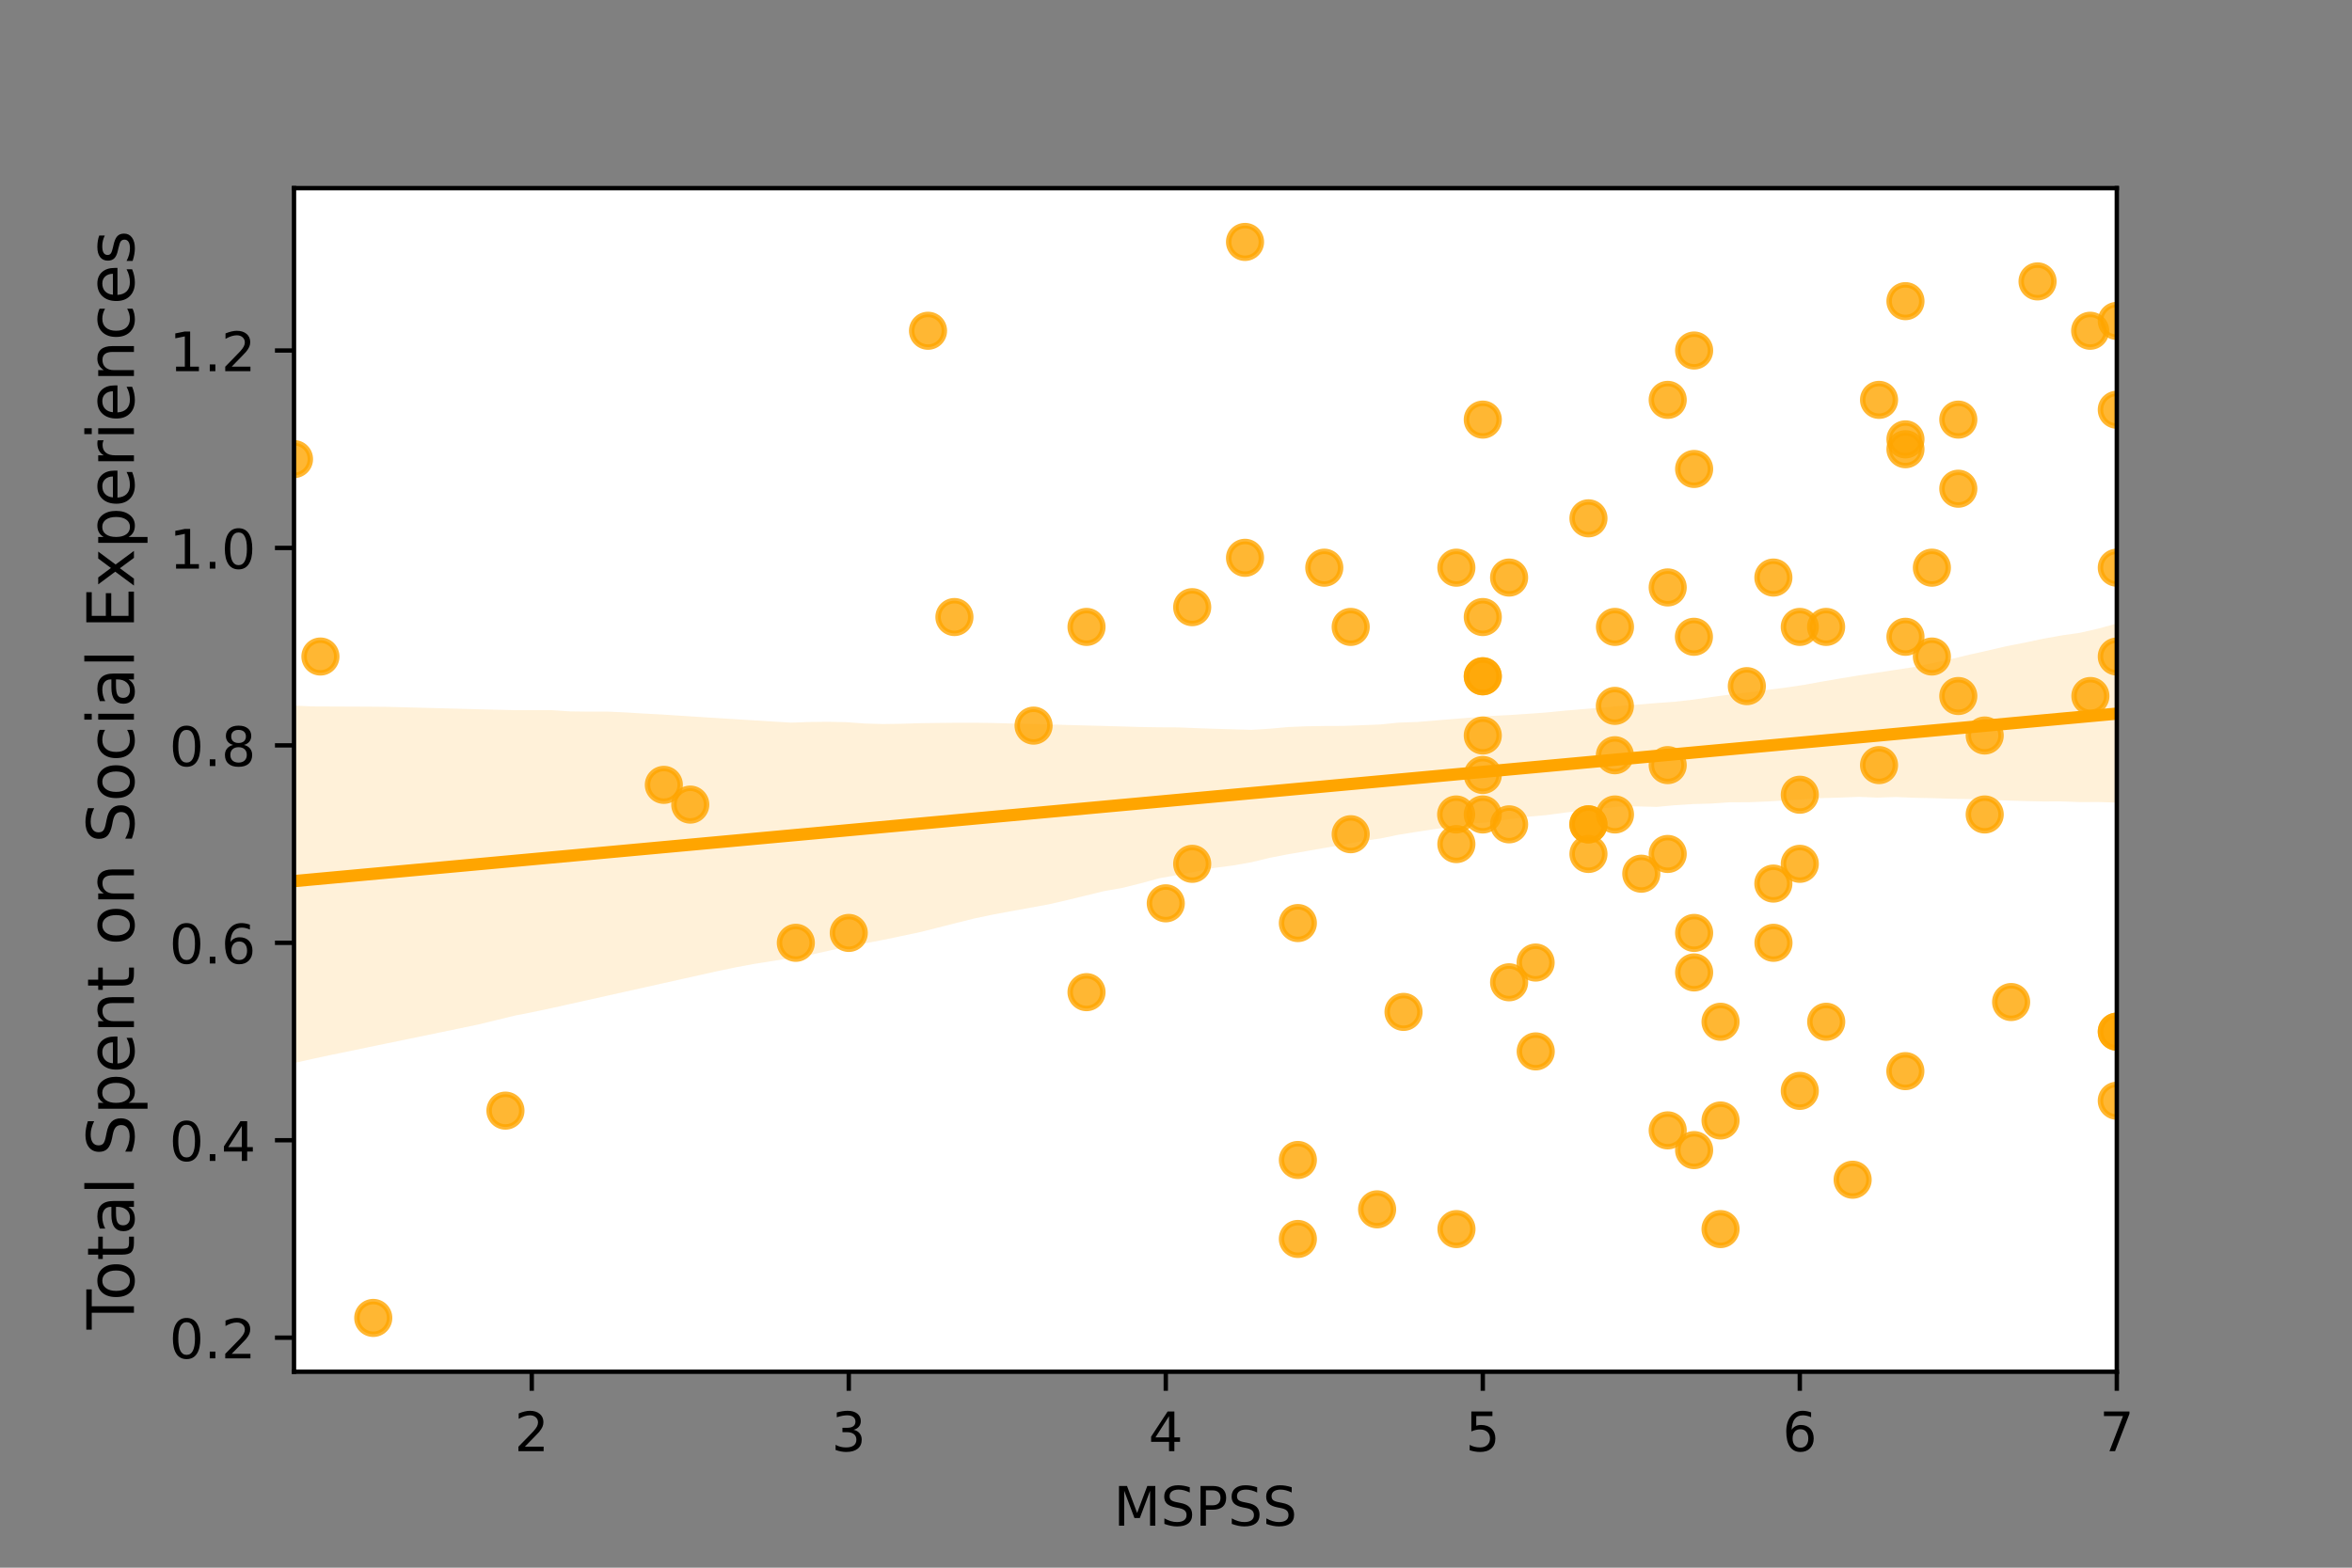 <?xml version="1.0" encoding="utf-8" standalone="no"?>
<!DOCTYPE svg PUBLIC "-//W3C//DTD SVG 1.1//EN"
  "http://www.w3.org/Graphics/SVG/1.1/DTD/svg11.dtd">
<!-- Created with matplotlib (https://matplotlib.org/) -->
<svg height="288pt" version="1.1" viewBox="0 0 432 288" width="432pt" xmlns="http://www.w3.org/2000/svg" xmlns:xlink="http://www.w3.org/1999/xlink">
 <rect x="0" y="0" width="432" height="288" fill="#808080" stroke="none"/>
 <defs>
  <style type="text/css">*{stroke-linecap:butt;stroke-linejoin:round;}</style>
 </defs>
 <g id="figure_1">
  <g id="patch_1">
   <path d="M 0 288 
L 432 288 
L 432 0 
L 0 0 
z
" style="fill:none;"/>
  </g>
  <g id="axes_1">
   <g id="patch_2">
    <path d="M 54 252 
L 388.8 252 
L 388.8 34.56 
L 54 34.56 
z
" style="fill:#ffffff;"/>
   </g>
   <g id="PathCollection_1">
    <defs>
     <path d="M 0 3 
C 0.796 3 1.559 2.684 2.121 2.121 
C 2.684 1.559 3 0.796 3 0 
C 3 -0.796 2.684 -1.559 2.121 -2.121 
C 1.559 -2.684 0.796 -3 0 -3 
C -0.796 -3 -1.559 -2.684 -2.121 -2.121 
C -2.684 -1.559 -3 -0.796 -3 0 
C -3 0.796 -2.684 1.559 -2.121 2.121 
C -1.559 2.684 -0.796 3 0 3 
z
" id="m1c0c38e79a" style="stroke:#ffa500;stroke-opacity:0.8;"/>
    </defs>
    <g clip-path="url(#pfae7c3e62d)">
     <use style="fill:#ffa500;fill-opacity:0.8;stroke:#ffa500;stroke-opacity:0.8;" x="214.122" xlink:href="#m1c0c38e79a" y="165.949"/>
     <use style="fill:#ffa500;fill-opacity:0.8;stroke:#ffa500;stroke-opacity:0.8;" x="388.8" xlink:href="#m1c0c38e79a" y="189.525"/>
     <use style="fill:#ffa500;fill-opacity:0.8;stroke:#ffa500;stroke-opacity:0.8;" x="316.017" xlink:href="#m1c0c38e79a" y="225.795"/>
     <use style="fill:#ffa500;fill-opacity:0.8;stroke:#ffa500;stroke-opacity:0.8;" x="388.8" xlink:href="#m1c0c38e79a" y="189.525"/>
     <use style="fill:#ffa500;fill-opacity:0.8;stroke:#ffa500;stroke-opacity:0.8;" x="267.496" xlink:href="#m1c0c38e79a" y="155.068"/>
     <use style="fill:#ffa500;fill-opacity:0.8;stroke:#ffa500;stroke-opacity:0.8;" x="228.678" xlink:href="#m1c0c38e79a" y="102.476"/>
     <use style="fill:#ffa500;fill-opacity:0.8;stroke:#ffa500;stroke-opacity:0.8;" x="330.574" xlink:href="#m1c0c38e79a" y="200.406"/>
     <use style="fill:#ffa500;fill-opacity:0.8;stroke:#ffa500;stroke-opacity:0.8;" x="54" xlink:href="#m1c0c38e79a" y="84.341"/>
     <use style="fill:#ffa500;fill-opacity:0.8;stroke:#ffa500;stroke-opacity:0.8;" x="155.896" xlink:href="#m1c0c38e79a" y="171.389"/>
     <use style="fill:#ffa500;fill-opacity:0.8;stroke:#ffa500;stroke-opacity:0.8;" x="126.783" xlink:href="#m1c0c38e79a" y="147.814"/>
     <use style="fill:#ffa500;fill-opacity:0.8;stroke:#ffa500;stroke-opacity:0.8;" x="58.852" xlink:href="#m1c0c38e79a" y="120.611"/>
     <use style="fill:#ffa500;fill-opacity:0.8;stroke:#ffa500;stroke-opacity:0.8;" x="121.93" xlink:href="#m1c0c38e79a" y="144.187"/>
     <use style="fill:#ffa500;fill-opacity:0.8;stroke:#ffa500;stroke-opacity:0.8;" x="311.165" xlink:href="#m1c0c38e79a" y="211.287"/>
     <use style="fill:#ffa500;fill-opacity:0.8;stroke:#ffa500;stroke-opacity:0.8;" x="388.8" xlink:href="#m1c0c38e79a" y="75.273"/>
     <use style="fill:#ffa500;fill-opacity:0.8;stroke:#ffa500;stroke-opacity:0.8;" x="272.348" xlink:href="#m1c0c38e79a" y="142.373"/>
     <use style="fill:#ffa500;fill-opacity:0.8;stroke:#ffa500;stroke-opacity:0.8;" x="272.348" xlink:href="#m1c0c38e79a" y="149.627"/>
     <use style="fill:#ffa500;fill-opacity:0.8;stroke:#ffa500;stroke-opacity:0.8;" x="238.383" xlink:href="#m1c0c38e79a" y="169.576"/>
     <use style="fill:#ffa500;fill-opacity:0.8;stroke:#ffa500;stroke-opacity:0.8;" x="291.757" xlink:href="#m1c0c38e79a" y="151.441"/>
     <use style="fill:#ffa500;fill-opacity:0.8;stroke:#ffa500;stroke-opacity:0.8;" x="335.426" xlink:href="#m1c0c38e79a" y="187.711"/>
     <use style="fill:#ffa500;fill-opacity:0.8;stroke:#ffa500;stroke-opacity:0.8;" x="311.165" xlink:href="#m1c0c38e79a" y="64.392"/>
     <use style="fill:#ffa500;fill-opacity:0.8;stroke:#ffa500;stroke-opacity:0.8;" x="291.757" xlink:href="#m1c0c38e79a" y="156.881"/>
     <use style="fill:#ffa500;fill-opacity:0.8;stroke:#ffa500;stroke-opacity:0.8;" x="68.557" xlink:href="#m1c0c38e79a" y="242.116"/>
     <use style="fill:#ffa500;fill-opacity:0.8;stroke:#ffa500;stroke-opacity:0.8;" x="170.452" xlink:href="#m1c0c38e79a" y="60.765"/>
     <use style="fill:#ffa500;fill-opacity:0.8;stroke:#ffa500;stroke-opacity:0.8;" x="296.609" xlink:href="#m1c0c38e79a" y="138.746"/>
     <use style="fill:#ffa500;fill-opacity:0.8;stroke:#ffa500;stroke-opacity:0.8;" x="238.383" xlink:href="#m1c0c38e79a" y="227.608"/>
     <use style="fill:#ffa500;fill-opacity:0.8;stroke:#ffa500;stroke-opacity:0.8;" x="218.974" xlink:href="#m1c0c38e79a" y="158.695"/>
     <use style="fill:#ffa500;fill-opacity:0.8;stroke:#ffa500;stroke-opacity:0.8;" x="359.687" xlink:href="#m1c0c38e79a" y="89.781"/>
     <use style="fill:#ffa500;fill-opacity:0.8;stroke:#ffa500;stroke-opacity:0.8;" x="330.574" xlink:href="#m1c0c38e79a" y="158.695"/>
     <use style="fill:#ffa500;fill-opacity:0.8;stroke:#ffa500;stroke-opacity:0.8;" x="354.835" xlink:href="#m1c0c38e79a" y="120.611"/>
     <use style="fill:#ffa500;fill-opacity:0.8;stroke:#ffa500;stroke-opacity:0.8;" x="349.983" xlink:href="#m1c0c38e79a" y="55.325"/>
     <use style="fill:#ffa500;fill-opacity:0.8;stroke:#ffa500;stroke-opacity:0.8;" x="248.087" xlink:href="#m1c0c38e79a" y="115.171"/>
     <use style="fill:#ffa500;fill-opacity:0.8;stroke:#ffa500;stroke-opacity:0.8;" x="325.722" xlink:href="#m1c0c38e79a" y="106.103"/>
     <use style="fill:#ffa500;fill-opacity:0.8;stroke:#ffa500;stroke-opacity:0.8;" x="359.687" xlink:href="#m1c0c38e79a" y="77.087"/>
     <use style="fill:#ffa500;fill-opacity:0.8;stroke:#ffa500;stroke-opacity:0.8;" x="311.165" xlink:href="#m1c0c38e79a" y="86.154"/>
     <use style="fill:#ffa500;fill-opacity:0.8;stroke:#ffa500;stroke-opacity:0.8;" x="306.313" xlink:href="#m1c0c38e79a" y="207.66"/>
     <use style="fill:#ffa500;fill-opacity:0.8;stroke:#ffa500;stroke-opacity:0.8;" x="388.8" xlink:href="#m1c0c38e79a" y="120.611"/>
     <use style="fill:#ffa500;fill-opacity:0.8;stroke:#ffa500;stroke-opacity:0.8;" x="296.609" xlink:href="#m1c0c38e79a" y="129.679"/>
     <use style="fill:#ffa500;fill-opacity:0.8;stroke:#ffa500;stroke-opacity:0.8;" x="301.461" xlink:href="#m1c0c38e79a" y="160.508"/>
     <use style="fill:#ffa500;fill-opacity:0.8;stroke:#ffa500;stroke-opacity:0.8;" x="282.052" xlink:href="#m1c0c38e79a" y="176.83"/>
     <use style="fill:#ffa500;fill-opacity:0.8;stroke:#ffa500;stroke-opacity:0.8;" x="369.391" xlink:href="#m1c0c38e79a" y="184.084"/>
     <use style="fill:#ffa500;fill-opacity:0.8;stroke:#ffa500;stroke-opacity:0.8;" x="349.983" xlink:href="#m1c0c38e79a" y="116.984"/>
     <use style="fill:#ffa500;fill-opacity:0.8;stroke:#ffa500;stroke-opacity:0.8;" x="388.8" xlink:href="#m1c0c38e79a" y="104.29"/>
     <use style="fill:#ffa500;fill-opacity:0.8;stroke:#ffa500;stroke-opacity:0.8;" x="364.539" xlink:href="#m1c0c38e79a" y="135.119"/>
     <use style="fill:#ffa500;fill-opacity:0.8;stroke:#ffa500;stroke-opacity:0.8;" x="311.165" xlink:href="#m1c0c38e79a" y="178.643"/>
     <use style="fill:#ffa500;fill-opacity:0.8;stroke:#ffa500;stroke-opacity:0.8;" x="238.383" xlink:href="#m1c0c38e79a" y="213.1"/>
     <use style="fill:#ffa500;fill-opacity:0.8;stroke:#ffa500;stroke-opacity:0.8;" x="306.313" xlink:href="#m1c0c38e79a" y="107.917"/>
     <use style="fill:#ffa500;fill-opacity:0.8;stroke:#ffa500;stroke-opacity:0.8;" x="199.565" xlink:href="#m1c0c38e79a" y="115.171"/>
     <use style="fill:#ffa500;fill-opacity:0.8;stroke:#ffa500;stroke-opacity:0.8;" x="349.983" xlink:href="#m1c0c38e79a" y="80.714"/>
     <use style="fill:#ffa500;fill-opacity:0.8;stroke:#ffa500;stroke-opacity:0.8;" x="316.017" xlink:href="#m1c0c38e79a" y="205.846"/>
     <use style="fill:#ffa500;fill-opacity:0.8;stroke:#ffa500;stroke-opacity:0.8;" x="354.835" xlink:href="#m1c0c38e79a" y="104.29"/>
     <use style="fill:#ffa500;fill-opacity:0.8;stroke:#ffa500;stroke-opacity:0.8;" x="316.017" xlink:href="#m1c0c38e79a" y="187.711"/>
     <use style="fill:#ffa500;fill-opacity:0.8;stroke:#ffa500;stroke-opacity:0.8;" x="345.13" xlink:href="#m1c0c38e79a" y="140.56"/>
     <use style="fill:#ffa500;fill-opacity:0.8;stroke:#ffa500;stroke-opacity:0.8;" x="248.087" xlink:href="#m1c0c38e79a" y="153.254"/>
     <use style="fill:#ffa500;fill-opacity:0.8;stroke:#ffa500;stroke-opacity:0.8;" x="349.983" xlink:href="#m1c0c38e79a" y="82.527"/>
     <use style="fill:#ffa500;fill-opacity:0.8;stroke:#ffa500;stroke-opacity:0.8;" x="267.496" xlink:href="#m1c0c38e79a" y="104.29"/>
     <use style="fill:#ffa500;fill-opacity:0.8;stroke:#ffa500;stroke-opacity:0.8;" x="306.313" xlink:href="#m1c0c38e79a" y="156.881"/>
     <use style="fill:#ffa500;fill-opacity:0.8;stroke:#ffa500;stroke-opacity:0.8;" x="306.313" xlink:href="#m1c0c38e79a" y="73.46"/>
     <use style="fill:#ffa500;fill-opacity:0.8;stroke:#ffa500;stroke-opacity:0.8;" x="330.574" xlink:href="#m1c0c38e79a" y="146"/>
     <use style="fill:#ffa500;fill-opacity:0.8;stroke:#ffa500;stroke-opacity:0.8;" x="228.678" xlink:href="#m1c0c38e79a" y="44.444"/>
     <use style="fill:#ffa500;fill-opacity:0.8;stroke:#ffa500;stroke-opacity:0.8;" x="383.948" xlink:href="#m1c0c38e79a" y="127.865"/>
     <use style="fill:#ffa500;fill-opacity:0.8;stroke:#ffa500;stroke-opacity:0.8;" x="306.313" xlink:href="#m1c0c38e79a" y="140.56"/>
     <use style="fill:#ffa500;fill-opacity:0.8;stroke:#ffa500;stroke-opacity:0.8;" x="311.165" xlink:href="#m1c0c38e79a" y="171.389"/>
     <use style="fill:#ffa500;fill-opacity:0.8;stroke:#ffa500;stroke-opacity:0.8;" x="218.974" xlink:href="#m1c0c38e79a" y="111.544"/>
     <use style="fill:#ffa500;fill-opacity:0.8;stroke:#ffa500;stroke-opacity:0.8;" x="291.757" xlink:href="#m1c0c38e79a" y="95.222"/>
     <use style="fill:#ffa500;fill-opacity:0.8;stroke:#ffa500;stroke-opacity:0.8;" x="364.539" xlink:href="#m1c0c38e79a" y="149.627"/>
     <use style="fill:#ffa500;fill-opacity:0.8;stroke:#ffa500;stroke-opacity:0.8;" x="272.348" xlink:href="#m1c0c38e79a" y="135.119"/>
     <use style="fill:#ffa500;fill-opacity:0.8;stroke:#ffa500;stroke-opacity:0.8;" x="272.348" xlink:href="#m1c0c38e79a" y="77.087"/>
     <use style="fill:#ffa500;fill-opacity:0.8;stroke:#ffa500;stroke-opacity:0.8;" x="175.304" xlink:href="#m1c0c38e79a" y="113.357"/>
     <use style="fill:#ffa500;fill-opacity:0.8;stroke:#ffa500;stroke-opacity:0.8;" x="252.939" xlink:href="#m1c0c38e79a" y="222.168"/>
     <use style="fill:#ffa500;fill-opacity:0.8;stroke:#ffa500;stroke-opacity:0.8;" x="345.13" xlink:href="#m1c0c38e79a" y="73.46"/>
     <use style="fill:#ffa500;fill-opacity:0.8;stroke:#ffa500;stroke-opacity:0.8;" x="325.718" xlink:href="#m1c0c38e79a" y="162.322"/>
     <use style="fill:#ffa500;fill-opacity:0.8;stroke:#ffa500;stroke-opacity:0.8;" x="340.28" xlink:href="#m1c0c38e79a" y="216.727"/>
     <use style="fill:#ffa500;fill-opacity:0.8;stroke:#ffa500;stroke-opacity:0.8;" x="311.126" xlink:href="#m1c0c38e79a" y="116.984"/>
     <use style="fill:#ffa500;fill-opacity:0.8;stroke:#ffa500;stroke-opacity:0.8;" x="388.8" xlink:href="#m1c0c38e79a" y="58.952"/>
     <use style="fill:#ffa500;fill-opacity:0.8;stroke:#ffa500;stroke-opacity:0.8;" x="374.243" xlink:href="#m1c0c38e79a" y="51.698"/>
     <use style="fill:#ffa500;fill-opacity:0.8;stroke:#ffa500;stroke-opacity:0.8;" x="199.565" xlink:href="#m1c0c38e79a" y="182.27"/>
     <use style="fill:#ffa500;fill-opacity:0.8;stroke:#ffa500;stroke-opacity:0.8;" x="267.457" xlink:href="#m1c0c38e79a" y="149.627"/>
     <use style="fill:#ffa500;fill-opacity:0.8;stroke:#ffa500;stroke-opacity:0.8;" x="146.172" xlink:href="#m1c0c38e79a" y="173.203"/>
     <use style="fill:#ffa500;fill-opacity:0.8;stroke:#ffa500;stroke-opacity:0.8;" x="320.85" xlink:href="#m1c0c38e79a" y="126.052"/>
     <use style="fill:#ffa500;fill-opacity:0.8;stroke:#ffa500;stroke-opacity:0.8;" x="359.687" xlink:href="#m1c0c38e79a" y="127.865"/>
     <use style="fill:#ffa500;fill-opacity:0.8;stroke:#ffa500;stroke-opacity:0.8;" x="335.407" xlink:href="#m1c0c38e79a" y="115.171"/>
     <use style="fill:#ffa500;fill-opacity:0.8;stroke:#ffa500;stroke-opacity:0.8;" x="291.737" xlink:href="#m1c0c38e79a" y="151.441"/>
     <use style="fill:#ffa500;fill-opacity:0.8;stroke:#ffa500;stroke-opacity:0.8;" x="383.909" xlink:href="#m1c0c38e79a" y="60.765"/>
     <use style="fill:#ffa500;fill-opacity:0.8;stroke:#ffa500;stroke-opacity:0.8;" x="277.181" xlink:href="#m1c0c38e79a" y="151.441"/>
     <use style="fill:#ffa500;fill-opacity:0.8;stroke:#ffa500;stroke-opacity:0.8;" x="349.963" xlink:href="#m1c0c38e79a" y="196.779"/>
     <use style="fill:#ffa500;fill-opacity:0.8;stroke:#ffa500;stroke-opacity:0.8;" x="257.791" xlink:href="#m1c0c38e79a" y="185.898"/>
     <use style="fill:#ffa500;fill-opacity:0.8;stroke:#ffa500;stroke-opacity:0.8;" x="388.8" xlink:href="#m1c0c38e79a" y="202.219"/>
     <use style="fill:#ffa500;fill-opacity:0.8;stroke:#ffa500;stroke-opacity:0.8;" x="272.348" xlink:href="#m1c0c38e79a" y="124.238"/>
     <use style="fill:#ffa500;fill-opacity:0.8;stroke:#ffa500;stroke-opacity:0.8;" x="272.348" xlink:href="#m1c0c38e79a" y="124.238"/>
     <use style="fill:#ffa500;fill-opacity:0.8;stroke:#ffa500;stroke-opacity:0.8;" x="267.515" xlink:href="#m1c0c38e79a" y="225.795"/>
     <use style="fill:#ffa500;fill-opacity:0.8;stroke:#ffa500;stroke-opacity:0.8;" x="277.181" xlink:href="#m1c0c38e79a" y="180.457"/>
     <use style="fill:#ffa500;fill-opacity:0.8;stroke:#ffa500;stroke-opacity:0.8;" x="277.181" xlink:href="#m1c0c38e79a" y="106.103"/>
     <use style="fill:#ffa500;fill-opacity:0.8;stroke:#ffa500;stroke-opacity:0.8;" x="272.348" xlink:href="#m1c0c38e79a" y="113.357"/>
     <use style="fill:#ffa500;fill-opacity:0.8;stroke:#ffa500;stroke-opacity:0.8;" x="189.841" xlink:href="#m1c0c38e79a" y="133.306"/>
     <use style="fill:#ffa500;fill-opacity:0.8;stroke:#ffa500;stroke-opacity:0.8;" x="325.741" xlink:href="#m1c0c38e79a" y="173.203"/>
     <use style="fill:#ffa500;fill-opacity:0.8;stroke:#ffa500;stroke-opacity:0.8;" x="243.235" xlink:href="#m1c0c38e79a" y="104.29"/>
     <use style="fill:#ffa500;fill-opacity:0.8;stroke:#ffa500;stroke-opacity:0.8;" x="282.072" xlink:href="#m1c0c38e79a" y="193.152"/>
     <use style="fill:#ffa500;fill-opacity:0.8;stroke:#ffa500;stroke-opacity:0.8;" x="330.574" xlink:href="#m1c0c38e79a" y="115.171"/>
     <use style="fill:#ffa500;fill-opacity:0.8;stroke:#ffa500;stroke-opacity:0.8;" x="296.628" xlink:href="#m1c0c38e79a" y="115.171"/>
     <use style="fill:#ffa500;fill-opacity:0.8;stroke:#ffa500;stroke-opacity:0.8;" x="92.837" xlink:href="#m1c0c38e79a" y="204.033"/>
     <use style="fill:#ffa500;fill-opacity:0.8;stroke:#ffa500;stroke-opacity:0.8;" x="296.628" xlink:href="#m1c0c38e79a" y="149.627"/>
    </g>
   </g>
   <g id="PolyCollection_1">
    <path clip-path="url(#pfae7c3e62d)" d="M 54 129.625 
L 54 195.291 
L 57.382 194.533 
L 60.764 193.807 
L 64.145 193.118 
L 67.527 192.411 
L 70.909 191.715 
L 74.291 191.018 
L 77.673 190.32 
L 81.055 189.622 
L 84.436 188.923 
L 87.818 188.217 
L 91.2 187.396 
L 94.582 186.575 
L 97.964 185.908 
L 101.345 185.194 
L 104.727 184.44 
L 108.109 183.687 
L 111.491 182.933 
L 114.873 182.179 
L 118.255 181.425 
L 121.636 180.67 
L 125.018 179.916 
L 128.4 179.161 
L 131.782 178.406 
L 135.164 177.702 
L 138.545 177.075 
L 141.927 176.54 
L 145.309 176.008 
L 148.691 175.442 
L 152.073 174.693 
L 155.455 173.944 
L 158.836 173.308 
L 162.218 172.664 
L 165.6 171.956 
L 168.982 171.244 
L 172.364 170.39 
L 175.745 169.53 
L 179.127 168.697 
L 182.509 167.989 
L 185.891 167.366 
L 189.273 166.748 
L 192.655 166.129 
L 196.036 165.351 
L 199.418 164.528 
L 202.8 163.703 
L 206.182 163.108 
L 209.564 162.267 
L 212.945 161.341 
L 216.327 160.743 
L 219.709 160.107 
L 223.091 159.435 
L 226.473 158.997 
L 229.855 158.402 
L 233.236 157.587 
L 236.618 156.929 
L 240 156.351 
L 243.382 155.752 
L 246.764 155.188 
L 250.145 154.522 
L 253.527 154.042 
L 256.909 153.346 
L 260.291 152.806 
L 263.673 152.288 
L 267.055 151.797 
L 270.436 151.296 
L 273.818 151.022 
L 277.2 150.501 
L 280.582 150.041 
L 283.964 149.751 
L 287.345 149.293 
L 290.727 148.908 
L 294.109 148.523 
L 297.491 148.172 
L 300.873 148.143 
L 304.255 148.238 
L 307.636 147.925 
L 311.018 147.714 
L 314.4 147.619 
L 317.782 147.384 
L 321.164 147.379 
L 324.545 147.246 
L 327.927 147.057 
L 331.309 146.829 
L 334.691 146.619 
L 338.073 146.525 
L 341.455 146.392 
L 344.836 146.533 
L 348.218 146.419 
L 351.6 146.562 
L 354.982 146.629 
L 358.364 146.743 
L 361.745 146.794 
L 365.127 146.952 
L 368.509 147.06 
L 371.891 147.164 
L 375.273 147.233 
L 378.655 147.228 
L 382.036 147.353 
L 385.418 147.341 
L 388.8 147.441 
L 388.8 114.547 
L 388.8 114.547 
L 385.418 115.474 
L 382.036 116.248 
L 378.655 116.734 
L 375.273 117.339 
L 371.891 118.06 
L 368.509 118.718 
L 365.127 119.508 
L 361.745 120.26 
L 358.364 121.075 
L 354.982 121.821 
L 351.6 122.539 
L 348.218 123.048 
L 344.836 123.566 
L 341.455 124.067 
L 338.073 124.627 
L 334.691 125.207 
L 331.309 125.823 
L 327.927 126.326 
L 324.545 126.756 
L 321.164 127.194 
L 317.782 127.592 
L 314.4 128.041 
L 311.018 128.526 
L 307.636 128.912 
L 304.255 129.157 
L 300.873 129.438 
L 297.491 129.702 
L 294.109 129.997 
L 290.727 130.278 
L 287.345 130.561 
L 283.964 130.894 
L 280.582 131.139 
L 277.2 131.365 
L 273.818 131.527 
L 270.436 131.803 
L 267.055 132.078 
L 263.673 132.355 
L 260.291 132.635 
L 256.909 132.751 
L 253.527 133.093 
L 250.145 133.229 
L 246.764 133.358 
L 243.382 133.371 
L 240 133.422 
L 236.618 133.563 
L 233.236 133.873 
L 229.855 134.081 
L 226.473 133.979 
L 223.091 133.884 
L 219.709 133.765 
L 216.327 133.628 
L 212.945 133.612 
L 209.564 133.562 
L 206.182 133.458 
L 202.8 133.366 
L 199.418 133.275 
L 196.036 133.185 
L 192.655 133.075 
L 189.273 133.004 
L 185.891 132.915 
L 182.509 132.824 
L 179.127 132.775 
L 175.745 132.777 
L 172.364 132.811 
L 168.982 132.855 
L 165.6 132.961 
L 162.218 133.012 
L 158.836 132.916 
L 155.455 132.673 
L 152.073 132.6 
L 148.691 132.638 
L 145.309 132.754 
L 141.927 132.55 
L 138.545 132.341 
L 135.164 132.129 
L 131.782 131.917 
L 128.4 131.706 
L 125.018 131.487 
L 121.636 131.265 
L 118.255 131.087 
L 114.873 130.878 
L 111.491 130.726 
L 108.109 130.732 
L 104.727 130.689 
L 101.345 130.465 
L 97.964 130.465 
L 94.582 130.465 
L 91.2 130.384 
L 87.818 130.295 
L 84.436 130.205 
L 81.055 130.115 
L 77.673 130.025 
L 74.291 129.935 
L 70.909 129.847 
L 67.527 129.819 
L 64.145 129.805 
L 60.764 129.791 
L 57.382 129.777 
L 54 129.625 
z
" style="fill:#ffa500;fill-opacity:0.15;"/>
   </g>
   <g id="matplotlib.axis_1">
    <g id="xtick_1">
     <g id="line2d_1">
      <defs>
       <path d="M 0 0 
L 0 3.5 
" id="m34e5a5a149" style="stroke:#000000;stroke-width:0.8;"/>
      </defs>
      <g>
       <use style="stroke:#000000;stroke-width:0.8;" x="97.67" xlink:href="#m34e5a5a149" y="252"/>
      </g>
     </g>
     <g id="text_1">
      <!-- 2 -->
      <g transform="translate(94.488 266.598)scale(0.1 -0.1)">
       <defs>
        <path d="M 19.188 8.297 
L 53.609 8.297 
L 53.609 0 
L 7.328 0 
L 7.328 8.297 
Q 12.938 14.109 22.625 23.891 
Q 32.328 33.688 34.812 36.531 
Q 39.547 41.844 41.422 45.531 
Q 43.312 49.219 43.312 52.781 
Q 43.312 58.594 39.234 62.25 
Q 35.156 65.922 28.609 65.922 
Q 23.969 65.922 18.812 64.312 
Q 13.672 62.703 7.812 59.422 
L 7.812 69.391 
Q 13.766 71.781 18.938 73 
Q 24.125 74.219 28.422 74.219 
Q 39.75 74.219 46.484 68.547 
Q 53.219 62.891 53.219 53.422 
Q 53.219 48.922 51.531 44.891 
Q 49.859 40.875 45.406 35.406 
Q 44.188 33.984 37.641 27.219 
Q 31.109 20.453 19.188 8.297 
z
" id="DejaVuSans-50"/>
       </defs>
       <use xlink:href="#DejaVuSans-50"/>
      </g>
     </g>
    </g>
    <g id="xtick_2">
     <g id="line2d_2">
      <g>
       <use style="stroke:#000000;stroke-width:0.8;" x="155.896" xlink:href="#m34e5a5a149" y="252"/>
      </g>
     </g>
     <g id="text_2">
      <!-- 3 -->
      <g transform="translate(152.714 266.598)scale(0.1 -0.1)">
       <defs>
        <path d="M 40.578 39.312 
Q 47.656 37.797 51.625 33 
Q 55.609 28.219 55.609 21.188 
Q 55.609 10.406 48.188 4.484 
Q 40.766 -1.422 27.094 -1.422 
Q 22.516 -1.422 17.656 -0.516 
Q 12.797 0.391 7.625 2.203 
L 7.625 11.719 
Q 11.719 9.328 16.594 8.109 
Q 21.484 6.891 26.812 6.891 
Q 36.078 6.891 40.938 10.547 
Q 45.797 14.203 45.797 21.188 
Q 45.797 27.641 41.281 31.266 
Q 36.766 34.906 28.719 34.906 
L 20.219 34.906 
L 20.219 43.016 
L 29.109 43.016 
Q 36.375 43.016 40.234 45.922 
Q 44.094 48.828 44.094 54.297 
Q 44.094 59.906 40.109 62.906 
Q 36.141 65.922 28.719 65.922 
Q 24.656 65.922 20.016 65.031 
Q 15.375 64.156 9.812 62.312 
L 9.812 71.094 
Q 15.438 72.656 20.344 73.438 
Q 25.25 74.219 29.594 74.219 
Q 40.828 74.219 47.359 69.109 
Q 53.906 64.016 53.906 55.328 
Q 53.906 49.266 50.438 45.094 
Q 46.969 40.922 40.578 39.312 
z
" id="DejaVuSans-51"/>
       </defs>
       <use xlink:href="#DejaVuSans-51"/>
      </g>
     </g>
    </g>
    <g id="xtick_3">
     <g id="line2d_3">
      <g>
       <use style="stroke:#000000;stroke-width:0.8;" x="214.122" xlink:href="#m34e5a5a149" y="252"/>
      </g>
     </g>
     <g id="text_3">
      <!-- 4 -->
      <g transform="translate(210.94 266.598)scale(0.1 -0.1)">
       <defs>
        <path d="M 37.797 64.312 
L 12.891 25.391 
L 37.797 25.391 
z
M 35.203 72.906 
L 47.609 72.906 
L 47.609 25.391 
L 58.016 25.391 
L 58.016 17.188 
L 47.609 17.188 
L 47.609 0 
L 37.797 0 
L 37.797 17.188 
L 4.891 17.188 
L 4.891 26.703 
z
" id="DejaVuSans-52"/>
       </defs>
       <use xlink:href="#DejaVuSans-52"/>
      </g>
     </g>
    </g>
    <g id="xtick_4">
     <g id="line2d_4">
      <g>
       <use style="stroke:#000000;stroke-width:0.8;" x="272.348" xlink:href="#m34e5a5a149" y="252"/>
      </g>
     </g>
     <g id="text_4">
      <!-- 5 -->
      <g transform="translate(269.167 266.598)scale(0.1 -0.1)">
       <defs>
        <path d="M 10.797 72.906 
L 49.516 72.906 
L 49.516 64.594 
L 19.828 64.594 
L 19.828 46.734 
Q 21.969 47.469 24.109 47.828 
Q 26.266 48.188 28.422 48.188 
Q 40.625 48.188 47.75 41.5 
Q 54.891 34.812 54.891 23.391 
Q 54.891 11.625 47.562 5.094 
Q 40.234 -1.422 26.906 -1.422 
Q 22.312 -1.422 17.547 -0.641 
Q 12.797 0.141 7.719 1.703 
L 7.719 11.625 
Q 12.109 9.234 16.797 8.062 
Q 21.484 6.891 26.703 6.891 
Q 35.156 6.891 40.078 11.328 
Q 45.016 15.766 45.016 23.391 
Q 45.016 31 40.078 35.438 
Q 35.156 39.891 26.703 39.891 
Q 22.75 39.891 18.812 39.016 
Q 14.891 38.141 10.797 36.281 
z
" id="DejaVuSans-53"/>
       </defs>
       <use xlink:href="#DejaVuSans-53"/>
      </g>
     </g>
    </g>
    <g id="xtick_5">
     <g id="line2d_5">
      <g>
       <use style="stroke:#000000;stroke-width:0.8;" x="330.574" xlink:href="#m34e5a5a149" y="252"/>
      </g>
     </g>
     <g id="text_5">
      <!-- 6 -->
      <g transform="translate(327.393 266.598)scale(0.1 -0.1)">
       <defs>
        <path d="M 33.016 40.375 
Q 26.375 40.375 22.484 35.828 
Q 18.609 31.297 18.609 23.391 
Q 18.609 15.531 22.484 10.953 
Q 26.375 6.391 33.016 6.391 
Q 39.656 6.391 43.531 10.953 
Q 47.406 15.531 47.406 23.391 
Q 47.406 31.297 43.531 35.828 
Q 39.656 40.375 33.016 40.375 
z
M 52.594 71.297 
L 52.594 62.312 
Q 48.875 64.062 45.094 64.984 
Q 41.312 65.922 37.594 65.922 
Q 27.828 65.922 22.672 59.328 
Q 17.531 52.734 16.797 39.406 
Q 19.672 43.656 24.016 45.922 
Q 28.375 48.188 33.594 48.188 
Q 44.578 48.188 50.953 41.516 
Q 57.328 34.859 57.328 23.391 
Q 57.328 12.156 50.688 5.359 
Q 44.047 -1.422 33.016 -1.422 
Q 20.359 -1.422 13.672 8.266 
Q 6.984 17.969 6.984 36.375 
Q 6.984 53.656 15.188 63.938 
Q 23.391 74.219 37.203 74.219 
Q 40.922 74.219 44.703 73.484 
Q 48.484 72.75 52.594 71.297 
z
" id="DejaVuSans-54"/>
       </defs>
       <use xlink:href="#DejaVuSans-54"/>
      </g>
     </g>
    </g>
    <g id="xtick_6">
     <g id="line2d_6">
      <g>
       <use style="stroke:#000000;stroke-width:0.8;" x="388.8" xlink:href="#m34e5a5a149" y="252"/>
      </g>
     </g>
     <g id="text_6">
      <!-- 7 -->
      <g transform="translate(385.619 266.598)scale(0.1 -0.1)">
       <defs>
        <path d="M 8.203 72.906 
L 55.078 72.906 
L 55.078 68.703 
L 28.609 0 
L 18.312 0 
L 43.219 64.594 
L 8.203 64.594 
z
" id="DejaVuSans-55"/>
       </defs>
       <use xlink:href="#DejaVuSans-55"/>
      </g>
     </g>
    </g>
    <g id="text_7">
     <!-- MSPSS -->
     <g transform="translate(204.548 280.277)scale(0.1 -0.1)">
      <defs>
       <path d="M 9.812 72.906 
L 24.516 72.906 
L 43.109 23.297 
L 61.812 72.906 
L 76.516 72.906 
L 76.516 0 
L 66.891 0 
L 66.891 64.016 
L 48.094 14.016 
L 38.188 14.016 
L 19.391 64.016 
L 19.391 0 
L 9.812 0 
z
" id="DejaVuSans-77"/>
       <path d="M 53.516 70.516 
L 53.516 60.891 
Q 47.906 63.578 42.922 64.891 
Q 37.938 66.219 33.297 66.219 
Q 25.25 66.219 20.875 63.094 
Q 16.5 59.969 16.5 54.203 
Q 16.5 49.359 19.406 46.891 
Q 22.312 44.438 30.422 42.922 
L 36.375 41.703 
Q 47.406 39.594 52.656 34.297 
Q 57.906 29 57.906 20.125 
Q 57.906 9.516 50.797 4.047 
Q 43.703 -1.422 29.984 -1.422 
Q 24.812 -1.422 18.969 -0.25 
Q 13.141 0.922 6.891 3.219 
L 6.891 13.375 
Q 12.891 10.016 18.656 8.297 
Q 24.422 6.594 29.984 6.594 
Q 38.422 6.594 43.016 9.906 
Q 47.609 13.234 47.609 19.391 
Q 47.609 24.75 44.312 27.781 
Q 41.016 30.812 33.5 32.328 
L 27.484 33.5 
Q 16.453 35.688 11.516 40.375 
Q 6.594 45.062 6.594 53.422 
Q 6.594 63.094 13.406 68.656 
Q 20.219 74.219 32.172 74.219 
Q 37.312 74.219 42.625 73.281 
Q 47.953 72.359 53.516 70.516 
z
" id="DejaVuSans-83"/>
       <path d="M 19.672 64.797 
L 19.672 37.406 
L 32.078 37.406 
Q 38.969 37.406 42.719 40.969 
Q 46.484 44.531 46.484 51.125 
Q 46.484 57.672 42.719 61.234 
Q 38.969 64.797 32.078 64.797 
z
M 9.812 72.906 
L 32.078 72.906 
Q 44.344 72.906 50.609 67.359 
Q 56.891 61.812 56.891 51.125 
Q 56.891 40.328 50.609 34.812 
Q 44.344 29.297 32.078 29.297 
L 19.672 29.297 
L 19.672 0 
L 9.812 0 
z
" id="DejaVuSans-80"/>
      </defs>
      <use xlink:href="#DejaVuSans-77"/>
      <use x="86.279" xlink:href="#DejaVuSans-83"/>
      <use x="149.756" xlink:href="#DejaVuSans-80"/>
      <use x="210.059" xlink:href="#DejaVuSans-83"/>
      <use x="273.535" xlink:href="#DejaVuSans-83"/>
     </g>
    </g>
   </g>
   <g id="matplotlib.axis_2">
    <g id="ytick_1">
     <g id="line2d_7">
      <defs>
       <path d="M 0 0 
L -3.5 0 
" id="m0a5860c960" style="stroke:#000000;stroke-width:0.8;"/>
      </defs>
      <g>
       <use style="stroke:#000000;stroke-width:0.8;" x="54" xlink:href="#m0a5860c960" y="245.743"/>
      </g>
     </g>
     <g id="text_8">
      <!-- 0.2 -->
      <g transform="translate(31.097 249.543)scale(0.1 -0.1)">
       <defs>
        <path d="M 31.781 66.406 
Q 24.172 66.406 20.328 58.906 
Q 16.5 51.422 16.5 36.375 
Q 16.5 21.391 20.328 13.891 
Q 24.172 6.391 31.781 6.391 
Q 39.453 6.391 43.281 13.891 
Q 47.125 21.391 47.125 36.375 
Q 47.125 51.422 43.281 58.906 
Q 39.453 66.406 31.781 66.406 
z
M 31.781 74.219 
Q 44.047 74.219 50.516 64.516 
Q 56.984 54.828 56.984 36.375 
Q 56.984 17.969 50.516 8.266 
Q 44.047 -1.422 31.781 -1.422 
Q 19.531 -1.422 13.062 8.266 
Q 6.594 17.969 6.594 36.375 
Q 6.594 54.828 13.062 64.516 
Q 19.531 74.219 31.781 74.219 
z
" id="DejaVuSans-48"/>
        <path d="M 10.688 12.406 
L 21 12.406 
L 21 0 
L 10.688 0 
z
" id="DejaVuSans-46"/>
       </defs>
       <use xlink:href="#DejaVuSans-48"/>
       <use x="63.623" xlink:href="#DejaVuSans-46"/>
       <use x="95.41" xlink:href="#DejaVuSans-50"/>
      </g>
     </g>
    </g>
    <g id="ytick_2">
     <g id="line2d_8">
      <g>
       <use style="stroke:#000000;stroke-width:0.8;" x="54" xlink:href="#m0a5860c960" y="209.473"/>
      </g>
     </g>
     <g id="text_9">
      <!-- 0.4 -->
      <g transform="translate(31.097 213.272)scale(0.1 -0.1)">
       <use xlink:href="#DejaVuSans-48"/>
       <use x="63.623" xlink:href="#DejaVuSans-46"/>
       <use x="95.41" xlink:href="#DejaVuSans-52"/>
      </g>
     </g>
    </g>
    <g id="ytick_3">
     <g id="line2d_9">
      <g>
       <use style="stroke:#000000;stroke-width:0.8;" x="54" xlink:href="#m0a5860c960" y="173.203"/>
      </g>
     </g>
     <g id="text_10">
      <!-- 0.6 -->
      <g transform="translate(31.097 177.002)scale(0.1 -0.1)">
       <use xlink:href="#DejaVuSans-48"/>
       <use x="63.623" xlink:href="#DejaVuSans-46"/>
       <use x="95.41" xlink:href="#DejaVuSans-54"/>
      </g>
     </g>
    </g>
    <g id="ytick_4">
     <g id="line2d_10">
      <g>
       <use style="stroke:#000000;stroke-width:0.8;" x="54" xlink:href="#m0a5860c960" y="136.933"/>
      </g>
     </g>
     <g id="text_11">
      <!-- 0.8 -->
      <g transform="translate(31.097 140.732)scale(0.1 -0.1)">
       <defs>
        <path d="M 31.781 34.625 
Q 24.75 34.625 20.719 30.859 
Q 16.703 27.094 16.703 20.516 
Q 16.703 13.922 20.719 10.156 
Q 24.75 6.391 31.781 6.391 
Q 38.812 6.391 42.859 10.172 
Q 46.922 13.969 46.922 20.516 
Q 46.922 27.094 42.891 30.859 
Q 38.875 34.625 31.781 34.625 
z
M 21.922 38.812 
Q 15.578 40.375 12.031 44.719 
Q 8.5 49.078 8.5 55.328 
Q 8.5 64.062 14.719 69.141 
Q 20.953 74.219 31.781 74.219 
Q 42.672 74.219 48.875 69.141 
Q 55.078 64.062 55.078 55.328 
Q 55.078 49.078 51.531 44.719 
Q 48 40.375 41.703 38.812 
Q 48.828 37.156 52.797 32.312 
Q 56.781 27.484 56.781 20.516 
Q 56.781 9.906 50.312 4.234 
Q 43.844 -1.422 31.781 -1.422 
Q 19.734 -1.422 13.25 4.234 
Q 6.781 9.906 6.781 20.516 
Q 6.781 27.484 10.781 32.312 
Q 14.797 37.156 21.922 38.812 
z
M 18.312 54.391 
Q 18.312 48.734 21.844 45.562 
Q 25.391 42.391 31.781 42.391 
Q 38.141 42.391 41.719 45.562 
Q 45.312 48.734 45.312 54.391 
Q 45.312 60.062 41.719 63.234 
Q 38.141 66.406 31.781 66.406 
Q 25.391 66.406 21.844 63.234 
Q 18.312 60.062 18.312 54.391 
z
" id="DejaVuSans-56"/>
       </defs>
       <use xlink:href="#DejaVuSans-48"/>
       <use x="63.623" xlink:href="#DejaVuSans-46"/>
       <use x="95.41" xlink:href="#DejaVuSans-56"/>
      </g>
     </g>
    </g>
    <g id="ytick_5">
     <g id="line2d_11">
      <g>
       <use style="stroke:#000000;stroke-width:0.8;" x="54" xlink:href="#m0a5860c960" y="100.662"/>
      </g>
     </g>
     <g id="text_12">
      <!-- 1.0 -->
      <g transform="translate(31.097 104.462)scale(0.1 -0.1)">
       <defs>
        <path d="M 12.406 8.297 
L 28.516 8.297 
L 28.516 63.922 
L 10.984 60.406 
L 10.984 69.391 
L 28.422 72.906 
L 38.281 72.906 
L 38.281 8.297 
L 54.391 8.297 
L 54.391 0 
L 12.406 0 
z
" id="DejaVuSans-49"/>
       </defs>
       <use xlink:href="#DejaVuSans-49"/>
       <use x="63.623" xlink:href="#DejaVuSans-46"/>
       <use x="95.41" xlink:href="#DejaVuSans-48"/>
      </g>
     </g>
    </g>
    <g id="ytick_6">
     <g id="line2d_12">
      <g>
       <use style="stroke:#000000;stroke-width:0.8;" x="54" xlink:href="#m0a5860c960" y="64.392"/>
      </g>
     </g>
     <g id="text_13">
      <!-- 1.2 -->
      <g transform="translate(31.097 68.191)scale(0.1 -0.1)">
       <use xlink:href="#DejaVuSans-49"/>
       <use x="63.623" xlink:href="#DejaVuSans-46"/>
       <use x="95.41" xlink:href="#DejaVuSans-50"/>
      </g>
     </g>
    </g>
    <g id="text_14">
     <!-- Total Spent on Social Experiences -->
     <g transform="translate(24.601 244.236)rotate(-90)scale(0.12 -0.12)">
      <defs>
       <path d="M -0.297 72.906 
L 61.375 72.906 
L 61.375 64.594 
L 35.5 64.594 
L 35.5 0 
L 25.594 0 
L 25.594 64.594 
L -0.297 64.594 
z
" id="DejaVuSans-84"/>
       <path d="M 30.609 48.391 
Q 23.391 48.391 19.188 42.75 
Q 14.984 37.109 14.984 27.297 
Q 14.984 17.484 19.156 11.844 
Q 23.344 6.203 30.609 6.203 
Q 37.797 6.203 41.984 11.859 
Q 46.188 17.531 46.188 27.297 
Q 46.188 37.016 41.984 42.703 
Q 37.797 48.391 30.609 48.391 
z
M 30.609 56 
Q 42.328 56 49.016 48.375 
Q 55.719 40.766 55.719 27.297 
Q 55.719 13.875 49.016 6.219 
Q 42.328 -1.422 30.609 -1.422 
Q 18.844 -1.422 12.172 6.219 
Q 5.516 13.875 5.516 27.297 
Q 5.516 40.766 12.172 48.375 
Q 18.844 56 30.609 56 
z
" id="DejaVuSans-111"/>
       <path d="M 18.312 70.219 
L 18.312 54.688 
L 36.812 54.688 
L 36.812 47.703 
L 18.312 47.703 
L 18.312 18.016 
Q 18.312 11.328 20.141 9.422 
Q 21.969 7.516 27.594 7.516 
L 36.812 7.516 
L 36.812 0 
L 27.594 0 
Q 17.188 0 13.234 3.875 
Q 9.281 7.766 9.281 18.016 
L 9.281 47.703 
L 2.688 47.703 
L 2.688 54.688 
L 9.281 54.688 
L 9.281 70.219 
z
" id="DejaVuSans-116"/>
       <path d="M 34.281 27.484 
Q 23.391 27.484 19.188 25 
Q 14.984 22.516 14.984 16.5 
Q 14.984 11.719 18.141 8.906 
Q 21.297 6.109 26.703 6.109 
Q 34.188 6.109 38.703 11.406 
Q 43.219 16.703 43.219 25.484 
L 43.219 27.484 
z
M 52.203 31.203 
L 52.203 0 
L 43.219 0 
L 43.219 8.297 
Q 40.141 3.328 35.547 0.953 
Q 30.953 -1.422 24.312 -1.422 
Q 15.922 -1.422 10.953 3.297 
Q 6 8.016 6 15.922 
Q 6 25.141 12.172 29.828 
Q 18.359 34.516 30.609 34.516 
L 43.219 34.516 
L 43.219 35.406 
Q 43.219 41.609 39.141 45 
Q 35.062 48.391 27.688 48.391 
Q 23 48.391 18.547 47.266 
Q 14.109 46.141 10.016 43.891 
L 10.016 52.203 
Q 14.938 54.109 19.578 55.047 
Q 24.219 56 28.609 56 
Q 40.484 56 46.344 49.844 
Q 52.203 43.703 52.203 31.203 
z
" id="DejaVuSans-97"/>
       <path d="M 9.422 75.984 
L 18.406 75.984 
L 18.406 0 
L 9.422 0 
z
" id="DejaVuSans-108"/>
       <path id="DejaVuSans-32"/>
       <path d="M 18.109 8.203 
L 18.109 -20.797 
L 9.078 -20.797 
L 9.078 54.688 
L 18.109 54.688 
L 18.109 46.391 
Q 20.953 51.266 25.266 53.625 
Q 29.594 56 35.594 56 
Q 45.562 56 51.781 48.094 
Q 58.016 40.188 58.016 27.297 
Q 58.016 14.406 51.781 6.484 
Q 45.562 -1.422 35.594 -1.422 
Q 29.594 -1.422 25.266 0.953 
Q 20.953 3.328 18.109 8.203 
z
M 48.688 27.297 
Q 48.688 37.203 44.609 42.844 
Q 40.531 48.484 33.406 48.484 
Q 26.266 48.484 22.188 42.844 
Q 18.109 37.203 18.109 27.297 
Q 18.109 17.391 22.188 11.75 
Q 26.266 6.109 33.406 6.109 
Q 40.531 6.109 44.609 11.75 
Q 48.688 17.391 48.688 27.297 
z
" id="DejaVuSans-112"/>
       <path d="M 56.203 29.594 
L 56.203 25.203 
L 14.891 25.203 
Q 15.484 15.922 20.484 11.062 
Q 25.484 6.203 34.422 6.203 
Q 39.594 6.203 44.453 7.469 
Q 49.312 8.734 54.109 11.281 
L 54.109 2.781 
Q 49.266 0.734 44.188 -0.344 
Q 39.109 -1.422 33.891 -1.422 
Q 20.797 -1.422 13.156 6.188 
Q 5.516 13.812 5.516 26.812 
Q 5.516 40.234 12.766 48.109 
Q 20.016 56 32.328 56 
Q 43.359 56 49.781 48.891 
Q 56.203 41.797 56.203 29.594 
z
M 47.219 32.234 
Q 47.125 39.594 43.094 43.984 
Q 39.062 48.391 32.422 48.391 
Q 24.906 48.391 20.391 44.141 
Q 15.875 39.891 15.188 32.172 
z
" id="DejaVuSans-101"/>
       <path d="M 54.891 33.016 
L 54.891 0 
L 45.906 0 
L 45.906 32.719 
Q 45.906 40.484 42.875 44.328 
Q 39.844 48.188 33.797 48.188 
Q 26.516 48.188 22.312 43.547 
Q 18.109 38.922 18.109 30.906 
L 18.109 0 
L 9.078 0 
L 9.078 54.688 
L 18.109 54.688 
L 18.109 46.188 
Q 21.344 51.125 25.703 53.562 
Q 30.078 56 35.797 56 
Q 45.219 56 50.047 50.172 
Q 54.891 44.344 54.891 33.016 
z
" id="DejaVuSans-110"/>
       <path d="M 48.781 52.594 
L 48.781 44.188 
Q 44.969 46.297 41.141 47.344 
Q 37.312 48.391 33.406 48.391 
Q 24.656 48.391 19.812 42.844 
Q 14.984 37.312 14.984 27.297 
Q 14.984 17.281 19.812 11.734 
Q 24.656 6.203 33.406 6.203 
Q 37.312 6.203 41.141 7.25 
Q 44.969 8.297 48.781 10.406 
L 48.781 2.094 
Q 45.016 0.344 40.984 -0.531 
Q 36.969 -1.422 32.422 -1.422 
Q 20.062 -1.422 12.781 6.344 
Q 5.516 14.109 5.516 27.297 
Q 5.516 40.672 12.859 48.328 
Q 20.219 56 33.016 56 
Q 37.156 56 41.109 55.141 
Q 45.062 54.297 48.781 52.594 
z
" id="DejaVuSans-99"/>
       <path d="M 9.422 54.688 
L 18.406 54.688 
L 18.406 0 
L 9.422 0 
z
M 9.422 75.984 
L 18.406 75.984 
L 18.406 64.594 
L 9.422 64.594 
z
" id="DejaVuSans-105"/>
       <path d="M 9.812 72.906 
L 55.906 72.906 
L 55.906 64.594 
L 19.672 64.594 
L 19.672 43.016 
L 54.391 43.016 
L 54.391 34.719 
L 19.672 34.719 
L 19.672 8.297 
L 56.781 8.297 
L 56.781 0 
L 9.812 0 
z
" id="DejaVuSans-69"/>
       <path d="M 54.891 54.688 
L 35.109 28.078 
L 55.906 0 
L 45.312 0 
L 29.391 21.484 
L 13.484 0 
L 2.875 0 
L 24.125 28.609 
L 4.688 54.688 
L 15.281 54.688 
L 29.781 35.203 
L 44.281 54.688 
z
" id="DejaVuSans-120"/>
       <path d="M 41.109 46.297 
Q 39.594 47.172 37.812 47.578 
Q 36.031 48 33.891 48 
Q 26.266 48 22.188 43.047 
Q 18.109 38.094 18.109 28.812 
L 18.109 0 
L 9.078 0 
L 9.078 54.688 
L 18.109 54.688 
L 18.109 46.188 
Q 20.953 51.172 25.484 53.578 
Q 30.031 56 36.531 56 
Q 37.453 56 38.578 55.875 
Q 39.703 55.766 41.062 55.516 
z
" id="DejaVuSans-114"/>
       <path d="M 44.281 53.078 
L 44.281 44.578 
Q 40.484 46.531 36.375 47.5 
Q 32.281 48.484 27.875 48.484 
Q 21.188 48.484 17.844 46.438 
Q 14.5 44.391 14.5 40.281 
Q 14.5 37.156 16.891 35.375 
Q 19.281 33.594 26.516 31.984 
L 29.594 31.297 
Q 39.156 29.25 43.188 25.516 
Q 47.219 21.781 47.219 15.094 
Q 47.219 7.469 41.188 3.016 
Q 35.156 -1.422 24.609 -1.422 
Q 20.219 -1.422 15.453 -0.562 
Q 10.688 0.297 5.422 2 
L 5.422 11.281 
Q 10.406 8.688 15.234 7.391 
Q 20.062 6.109 24.812 6.109 
Q 31.156 6.109 34.562 8.281 
Q 37.984 10.453 37.984 14.406 
Q 37.984 18.062 35.516 20.016 
Q 33.062 21.969 24.703 23.781 
L 21.578 24.516 
Q 13.234 26.266 9.516 29.906 
Q 5.812 33.547 5.812 39.891 
Q 5.812 47.609 11.281 51.797 
Q 16.75 56 26.812 56 
Q 31.781 56 36.172 55.266 
Q 40.578 54.547 44.281 53.078 
z
" id="DejaVuSans-115"/>
      </defs>
      <use xlink:href="#DejaVuSans-84"/>
      <use x="44.084" xlink:href="#DejaVuSans-111"/>
      <use x="105.266" xlink:href="#DejaVuSans-116"/>
      <use x="144.475" xlink:href="#DejaVuSans-97"/>
      <use x="205.754" xlink:href="#DejaVuSans-108"/>
      <use x="233.537" xlink:href="#DejaVuSans-32"/>
      <use x="265.324" xlink:href="#DejaVuSans-83"/>
      <use x="328.801" xlink:href="#DejaVuSans-112"/>
      <use x="392.277" xlink:href="#DejaVuSans-101"/>
      <use x="453.801" xlink:href="#DejaVuSans-110"/>
      <use x="517.18" xlink:href="#DejaVuSans-116"/>
      <use x="556.389" xlink:href="#DejaVuSans-32"/>
      <use x="588.176" xlink:href="#DejaVuSans-111"/>
      <use x="649.357" xlink:href="#DejaVuSans-110"/>
      <use x="712.736" xlink:href="#DejaVuSans-32"/>
      <use x="744.523" xlink:href="#DejaVuSans-83"/>
      <use x="808" xlink:href="#DejaVuSans-111"/>
      <use x="869.182" xlink:href="#DejaVuSans-99"/>
      <use x="924.162" xlink:href="#DejaVuSans-105"/>
      <use x="951.945" xlink:href="#DejaVuSans-97"/>
      <use x="1013.225" xlink:href="#DejaVuSans-108"/>
      <use x="1041.008" xlink:href="#DejaVuSans-32"/>
      <use x="1072.795" xlink:href="#DejaVuSans-69"/>
      <use x="1135.979" xlink:href="#DejaVuSans-120"/>
      <use x="1195.158" xlink:href="#DejaVuSans-112"/>
      <use x="1258.635" xlink:href="#DejaVuSans-101"/>
      <use x="1320.158" xlink:href="#DejaVuSans-114"/>
      <use x="1361.271" xlink:href="#DejaVuSans-105"/>
      <use x="1389.055" xlink:href="#DejaVuSans-101"/>
      <use x="1450.578" xlink:href="#DejaVuSans-110"/>
      <use x="1513.957" xlink:href="#DejaVuSans-99"/>
      <use x="1568.938" xlink:href="#DejaVuSans-101"/>
      <use x="1630.461" xlink:href="#DejaVuSans-115"/>
     </g>
    </g>
   </g>
   <g id="line2d_13">
    <path clip-path="url(#pfae7c3e62d)" d="M 54 161.871 
L 57.382 161.56 
L 60.764 161.249 
L 64.145 160.938 
L 67.527 160.627 
L 70.909 160.317 
L 74.291 160.006 
L 77.673 159.695 
L 81.055 159.384 
L 84.436 159.073 
L 87.818 158.763 
L 91.2 158.452 
L 94.582 158.141 
L 97.964 157.83 
L 101.345 157.519 
L 104.727 157.208 
L 108.109 156.898 
L 111.491 156.587 
L 114.873 156.276 
L 118.255 155.965 
L 121.636 155.654 
L 125.018 155.343 
L 128.4 155.033 
L 131.782 154.722 
L 135.164 154.411 
L 138.545 154.1 
L 141.927 153.789 
L 145.309 153.479 
L 148.691 153.168 
L 152.073 152.857 
L 155.455 152.546 
L 158.836 152.235 
L 162.218 151.924 
L 165.6 151.614 
L 168.982 151.303 
L 172.364 150.992 
L 175.745 150.681 
L 179.127 150.37 
L 182.509 150.059 
L 185.891 149.749 
L 189.273 149.438 
L 192.655 149.127 
L 196.036 148.816 
L 199.418 148.505 
L 202.8 148.195 
L 206.182 147.884 
L 209.564 147.573 
L 212.945 147.262 
L 216.327 146.951 
L 219.709 146.64 
L 223.091 146.33 
L 226.473 146.019 
L 229.855 145.708 
L 233.236 145.397 
L 236.618 145.086 
L 240 144.775 
L 243.382 144.465 
L 246.764 144.154 
L 250.145 143.843 
L 253.527 143.532 
L 256.909 143.221 
L 260.291 142.911 
L 263.673 142.6 
L 267.055 142.289 
L 270.436 141.978 
L 273.818 141.667 
L 277.2 141.356 
L 280.582 141.046 
L 283.964 140.735 
L 287.345 140.424 
L 290.727 140.113 
L 294.109 139.802 
L 297.491 139.491 
L 300.873 139.181 
L 304.255 138.87 
L 307.636 138.559 
L 311.018 138.248 
L 314.4 137.937 
L 317.782 137.627 
L 321.164 137.316 
L 324.545 137.005 
L 327.927 136.694 
L 331.309 136.383 
L 334.691 136.072 
L 338.073 135.762 
L 341.455 135.451 
L 344.836 135.14 
L 348.218 134.829 
L 351.6 134.518 
L 354.982 134.207 
L 358.364 133.897 
L 361.745 133.586 
L 365.127 133.275 
L 368.509 132.964 
L 371.891 132.653 
L 375.273 132.343 
L 378.655 132.032 
L 382.036 131.721 
L 385.418 131.41 
L 388.8 131.099 
" style="fill:none;stroke:#ffa500;stroke-linecap:square;stroke-width:2.25;"/>
   </g>
   <g id="patch_3">
    <path d="M 54 252 
L 54 34.56 
" style="fill:none;stroke:#000000;stroke-linecap:square;stroke-linejoin:miter;stroke-width:0.8;"/>
   </g>
   <g id="patch_4">
    <path d="M 388.8 252 
L 388.8 34.56 
" style="fill:none;stroke:#000000;stroke-linecap:square;stroke-linejoin:miter;stroke-width:0.8;"/>
   </g>
   <g id="patch_5">
    <path d="M 54 252 
L 388.8 252 
" style="fill:none;stroke:#000000;stroke-linecap:square;stroke-linejoin:miter;stroke-width:0.8;"/>
   </g>
   <g id="patch_6">
    <path d="M 54 34.56 
L 388.8 34.56 
" style="fill:none;stroke:#000000;stroke-linecap:square;stroke-linejoin:miter;stroke-width:0.8;"/>
   </g>
  </g>
 </g>
 <defs>
  <clipPath id="pfae7c3e62d">
   <rect height="217.44" width="334.8" x="54" y="34.56"/>
  </clipPath>
 </defs>
</svg>
